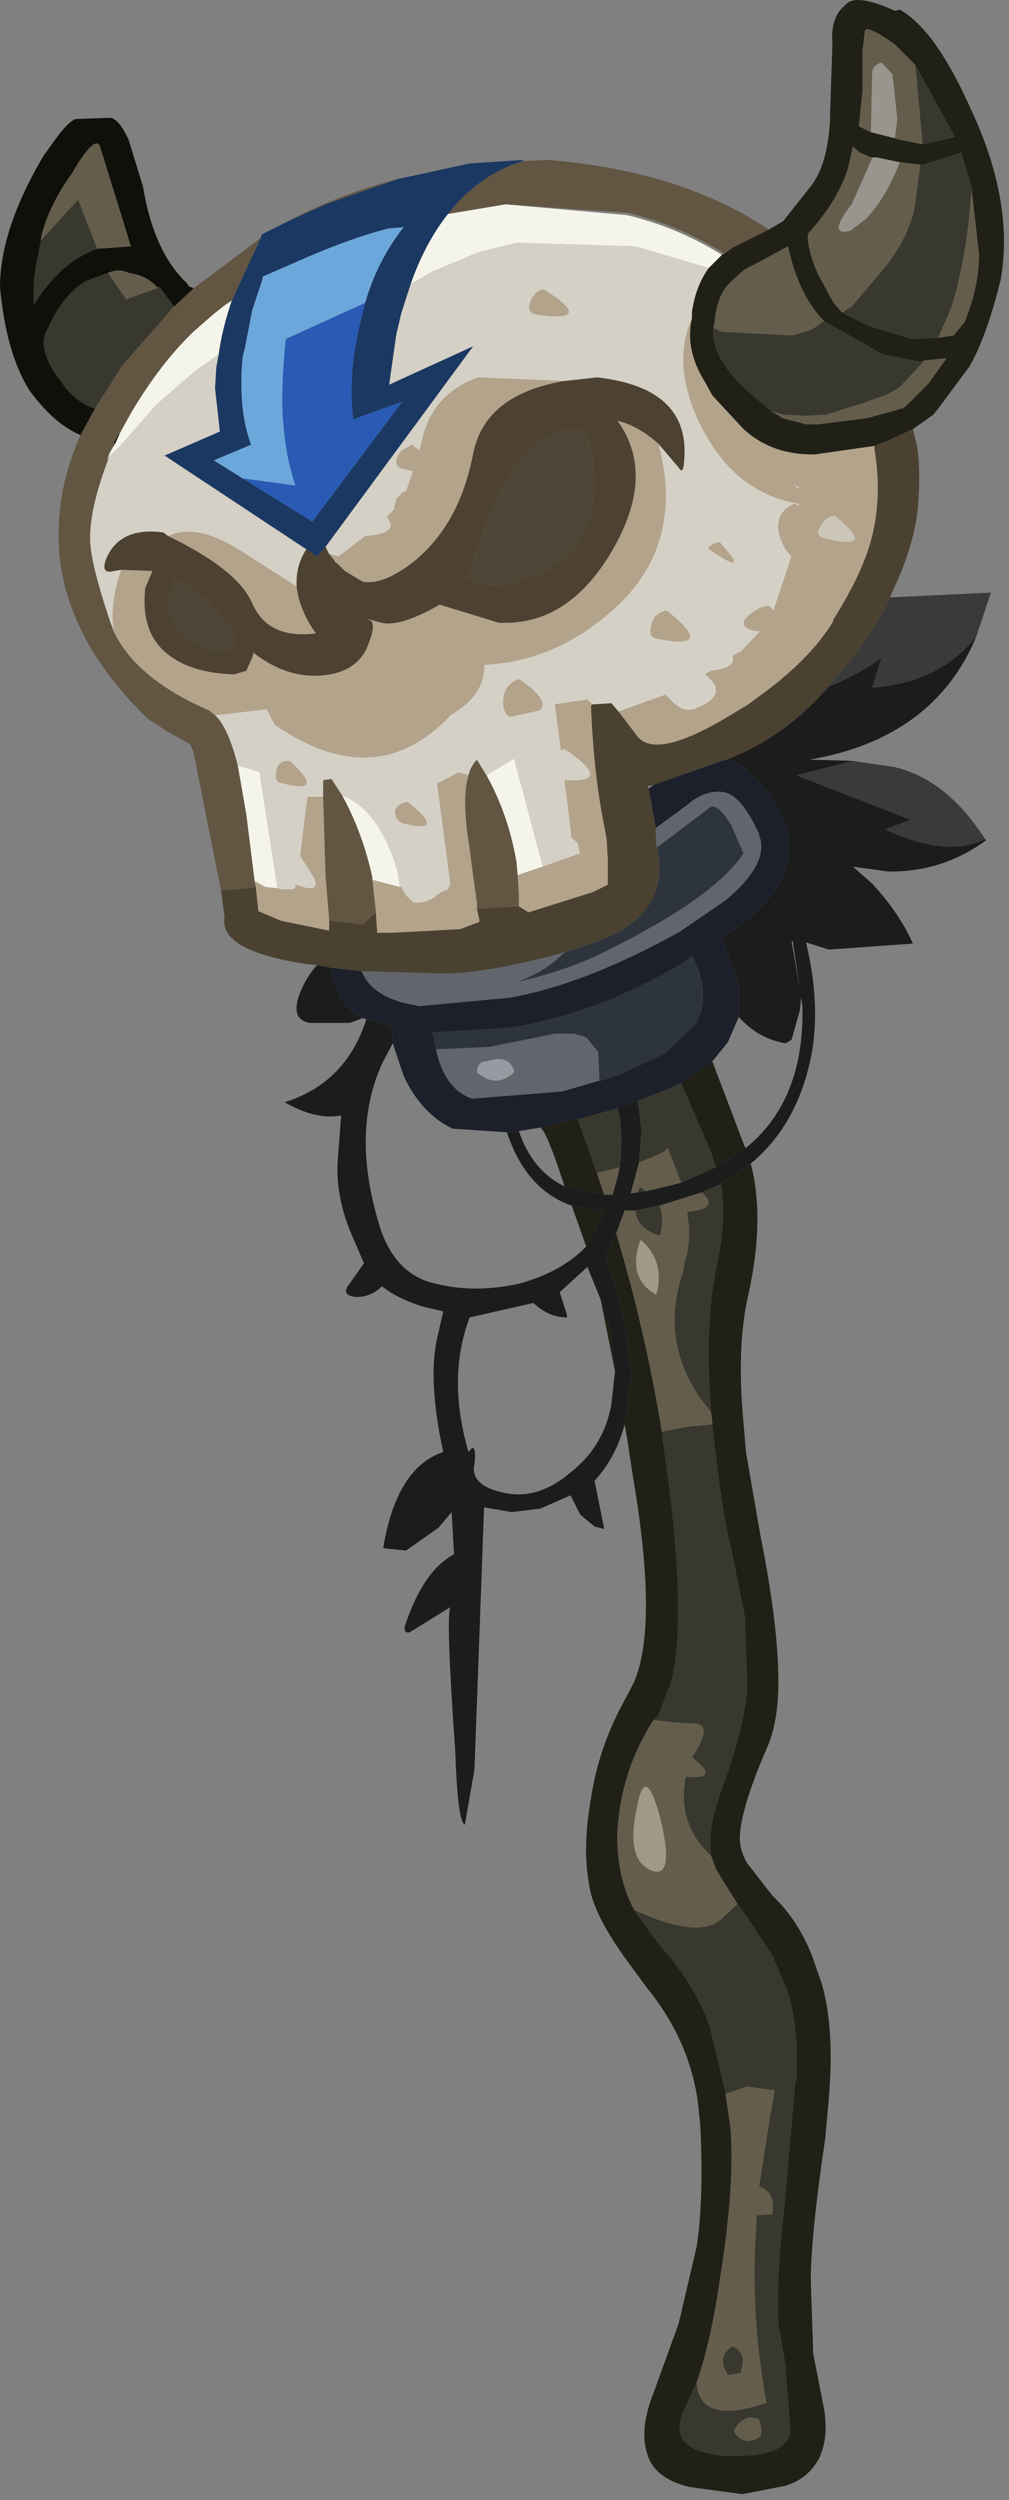 <?xml version="1.0" encoding="utf-8"?>
<svg version="1.1" id="Layer_1"
xmlns="http://www.w3.org/2000/svg"
xmlns:xlink="http://www.w3.org/1999/xlink"
xmlns:author="http://www.sothink.com"
width="42px" height="104px"
xml:space="preserve">
<rect width="100%" height="100%" fill="#808080" stroke="none"/>
<g id="1380" transform="matrix(1, 0, 0, 1, -43.5, -21.45)">
<path style="fill:#202017;fill-opacity:1" d="M80.3,39.85L79.9 40L77.45 40.35Q75.65 40.4 74.45 39.3L73.15 37.9L72.85 37.35Q72 36 72.3 34.7L72.3 34.65L72.3 34.45Q72.45 33.35 73 32.6L73.55 32.05L73.65 32L74 31.75L75.5 31L76.1 30.65L77.25 29.2Q77.95 28.3 78.05 26.45L78.05 26.25L78.15 23.3Q78.05 22.15 78.7 21.65Q79.1 21.15 80.75 21.9L80.95 21.85Q82.4 22.65 83.85 25.85L84.1 26.4Q85.7 30.05 85.15 33.1Q84.55 35.5 83.85 36.7L82.55 38.45L82.35 38.7L81.5 39.3L80.3 39.85M69.2,97.65Q69.15 99.5 69.9 100.9L70.8 102.15L71.25 102.7L71.35 102.8Q72.55 104.3 73.05 105.75L73.7 108.5L73.7 108.55L73.9 109.9Q74.1 112.25 73.5 116.05Q73.1 118.85 72.5 120.55L72 121.65Q71.15 123.4 73.7 123.6Q76.3 123.7 76.4 122.55L76.2 120.05L76.2 119.85L75.9 118.15Q75.8 116.25 76.15 113.2L76.6 108.1L76.65 107.9Q76.75 105.7 76.25 104.2L76.2 104.1L75.65 102.8L74.8 101.5L74.2 100.65L73.3 99.2L73.1 98.65Q72.9 97.45 73.7 95.45Q74.55 92.95 74.6 91.6L74.6 91.4L74.5 88.7L73.95 85.95Q73.55 84.5 73.15 80.7L73.15 80.6L73.1 80.2Q72.8 76.55 73.35 74Q73.75 72.2 73.5 70.7L74.75 69.85Q75.35 72.15 74.65 75.3Q74.15 77.45 74.45 80.65L74.55 81.85L75.15 85.3Q75.9 89.05 75.9 91.4Q75.9 93.05 75.45 94.1Q74.4 96.5 74.3 97.75Q74.25 98.35 74.6 98.95L75.65 100.3L75.7 100.35Q76.7 101.3 77.3 102.8L77.7 103.95Q78.25 105.8 78 108.75L77.85 110.4Q77.25 114.45 77.25 116.3L77.35 119.35L77.8 121.65Q78 122.85 77.6 123.7Q77.15 124.55 76.2 124.85L74.4 125.2L72.2 124.9Q70.75 124.55 70.45 123.55Q70.1 122.5 70.7 121L71.75 118.1L72.5 114.9Q72.8 112.95 72.65 109.85L72.55 108.9Q72.2 106.3 70.4 104.1L69.45 102.8Q68.25 101.1 68.05 100L68 99.7Q67.75 98.25 68.1 96.25Q68.4 94.25 69.4 92.35L69.7 91.8L69.9 91.4Q70.9 89.05 69.85 82.9L69.6 81.25L69.5 80.7L69.75 78.75Q69.7 76.6 68.7 73.7L69.15 72.75Q70.35 76.75 71.05 81L71.25 82.5Q72.1 88.65 71.45 91.4L70.9 92.8L70.7 93Q69.35 95.1 69.2 97.65M80.75,23.3Q79.55 22.45 79.5 22.75L79.4 23.6L79.4 25.25L79.25 26.7L79.75 26.95L80.75 27.2L80.9 27.25L81.9 27.45L83.25 27.15L81.6 24.15L80.75 23.3M80.95,28.2L80 28L79.75 28L79.3 27.8L79 27.55L78.8 28.45Q78.35 29.85 77.15 31.15Q77.05 31.5 77.4 32.5L77.55 32.85L78.2 34.05L78.55 34.45L79.45 34.9L79.8 35.05L81.45 35.55L82.55 35.5L83.2 35.4L83.65 34.85Q84.25 33.4 84.25 32L83.95 29.4L83.95 29.25L83.55 27.95L83.5 27.8L81.95 28.3L81.8 28.3L80.95 28.2M73.2,35.1Q73.1 36.2 74.3 37.4L74.55 37.65L75.6 38.55L76.1 38.85L77.05 39.1L77.55 39.1L79.55 38.85L80.85 38.5L80.95 38.45L81.05 38.45L81.2 38.35L82.05 37.5L82.15 37.4L82.9 36.35L81.95 36.45L81.8 36.5L80.25 36.2L78.5 35.2L77.85 34.85L77.8 34.8Q76.75 33.75 76.3 31.7L76.1 31.8L75.1 32.35L74.6 32.6L74.45 32.7L74.05 33.05L73.8 33.3Q73.35 33.8 73.25 34.8L73.2 35.1M73.1,69.4L71.85 66.5L73.15 65.6L74.5 69.15L74.55 69.2L73.3 70L73.1 69.4M66.9,70.5L66.75 70.05Q66.15 68.3 65.95 68.35L66 68.35L66.55 68.2L67.55 68L68.35 70.25L68.65 71.15L67 70.8L66.9 70.5M67.3,71.6L68.7 71.85L67.95 73.2L67.9 73.3L67.3 71.6M68.5,75.5L68.9 76.75L69.1 78.5L68.5 75.5" />
<path style="fill:#38382E;fill-opacity:1" d="M81.6,24.15L83.25 27.15L81.9 27.45L81.6 24.15M83.9,29.75Q83.75 32.1 83.1 34.25L82.55 35.5L81.45 35.55L79.8 35.05L79.45 34.9L78.55 34.45L78.95 34.2L80.1 32.85L80.35 32.55Q81.4 31.2 81.6 29.9L81.8 28.3L81.95 28.3L83.5 27.8L83.55 27.95L83.95 29.25L83.95 29.4L83.9 29.75M74.55,37.65L74.3 37.4Q73.1 36.2 73.2 35.1L73.55 35.25L76.45 35.4L76.85 35.3L77.3 35.15L77.8 34.8L77.85 34.85L78.5 35.2L80.25 36.2L81.8 36.5L81.95 36.45L81.85 36.6L81 37.5L80.9 37.6L80.35 37.9L79.9 38.05L79.35 38.25L79 38.35L77.9 38.7L77.05 38.75L76.2 38.7L76.1 38.7L75.6 38.55L74.55 37.65M50.75,34.2L48.6 36.65L47.45 38.45Q46.6 38.15 46.1 37.4Q44.95 35.95 45.5 35.1Q46.05 33.8 47.05 33.15L48 32.8L48.75 33.9L50.15 33.4L50.75 34.2M45.2,31.45L46.75 29.75L47.55 31.8Q46 32.35 44.9 34.15Q44.85 33.05 45.1 32L45.2 31.45M71.3,69.2Q71.2 69.4 70.1 69.8L70.2 68.45L70.05 67.25L71.3 66.75L71.85 66.5L73.1 69.4L73.3 70L71.85 70.65L71.3 69.2M70.4,71L70.05 71.05L70.1 70.85L70.2 70.85L70.4 71M68.35,70.25L67.55 68L68.15 67.85L69.2 67.55L69.25 67.7Q69.45 68.75 69.3 70L68.35 70.25M72.05,95.35Q73.55 95.5 72.3 94.55Q73.2 93.2 72.45 93.15L71.55 93.1L70.7 93L70.9 92.8L71.45 91.4Q72.1 88.65 71.25 82.5L71.05 81L72.1 80.8L73.15 80.7Q73.55 84.5 73.95 85.95L74.5 88.7L74.6 91.4L74.6 91.6Q74.55 92.95 73.7 95.45Q72.9 97.45 73.1 98.65Q71.65 97.3 72.05 95.35M73.5,70.7Q73.75 72.2 73.35 74Q72.8 76.55 73.1 80.2L72.6 79.55Q71 77.15 71.9 74.45L72 73.95Q72.3 73.05 72.1 71.85Q73.5 71.75 72.7 71.05L73.5 70.7M70.95,71.6Q71.15 72.1 71 72.75L70.95 72.85Q70 72.55 69.95 71.8L70.9 71.6L70.95 71.6M75.4,121.4Q74.75 117.8 74.95 114.5L75 113.6L75.65 113.55L75.65 113.5Q75.8 112.65 75.1 112.4L75.55 109.5L75.75 108.4L74.6 108.25L73.7 108.55L73.7 108.5L73.05 105.75Q72.55 104.3 71.35 102.8L71.25 102.7L70.8 102.15L69.9 100.9Q72.65 102.15 73.55 101.25L74.2 100.65L74.8 101.5L75.65 102.8L76.2 104.1L76.25 104.2Q76.75 105.7 76.65 107.9L76.6 108.1L76.15 113.2Q75.8 116.25 75.9 118.15L76.2 119.85L76.2 120.05L76.4 122.55Q76.3 123.7 73.7 123.6Q71.15 123.4 72 121.65L72.5 120.55Q72.6 122.35 75.4 121.4M74,119.05Q74.6 119.35 74.35 120.05L74.35 120.15L73.8 120.25Q73.3 119.45 74 119.05M75,122.05L74.7 122Q74.2 122.15 74.05 122.6Q74.5 123.25 75.15 122.8L75.2 122.55L75.1 122.1L75 122.05" />
<path style="fill:#645D4C;fill-opacity:1" d="M79.75,26.95L79.25 26.7L79.4 25.25L79.4 23.6L79.5 22.75Q79.55 22.45 80.75 23.3L81.6 24.15L81.9 27.45L80.9 27.25L80.75 27.2L80.85 26.4L80.65 24.55L80.2 24.05Q79.85 24.15 79.8 24.45L79.8 24.7L79.75 26.95M81.8,28.3L81.6 29.9Q81.4 31.2 80.35 32.55L80.1 32.85L78.95 34.2L78.55 34.45L78.2 34.05L77.55 32.85L77.4 32.5Q77.05 31.5 77.15 31.15Q78.35 29.85 78.8 28.45L79 27.55L79.3 27.8L79.75 28L79.8 28.05L78.95 29.95Q77.9 31.3 78.9 31.05L79.55 30.55Q80.4 29.65 80.95 28.2L81.8 28.3M82.55,35.5L83.1 34.25Q83.75 32.1 83.9 29.75L83.95 29.4L84.25 32Q84.25 33.4 83.65 34.85L83.2 35.4L82.55 35.5M82.9,36.35L82.15 37.4L82.05 37.5L81.2 38.35L81.05 38.45L80.95 38.45L80.85 38.5L79.55 38.85L77.55 39.1L77.05 39.1L76.1 38.85L75.6 38.55L76.1 38.7L76.2 38.7L77.05 38.75L77.9 38.7L79 38.35L79.35 38.25L79.9 38.05L80.35 37.9L80.9 37.6L81 37.5L81.85 36.6L81.95 36.45L82.9 36.35M73.25,34.8Q73.35 33.8 73.8 33.3L74.05 33.05L74.45 32.7L74.6 32.6L75.1 32.35L76.1 31.8L76.3 31.7Q76.75 33.75 77.8 34.8L77.3 35.15L76.85 35.3L76.45 35.4L73.55 35.25L73.2 35.1L73.25 34.8M46.75,29.75L45.2 31.45L45.2 31.35Q45.5 30.05 46.5 28.65Q47.4 27.1 47.65 27.5L48.1 28.95L48.95 31.7L47.55 31.8L46.75 29.75M50.15,33.4L48.75 33.9L48 32.8Q48.45 32.6 48.85 32.8Q49.6 32.9 50.05 33.4L50.15 33.4M71.85,70.65L70.85 70.9L70.4 71L70.2 70.85L70.1 70.85L70.05 71.05L69.75 71.1L70.1 69.8Q71.2 69.4 71.3 69.2L71.85 70.65M68.35,70.25L69.3 70L69.2 70.45L69 71.15L68.65 71.15L68.35 70.25M70.95,72.85L71 72.75Q71.15 72.1 70.95 71.6L72.7 71.05Q73.5 71.75 72.1 71.85Q72.3 73.05 72 73.95L71.9 74.45Q71 77.15 72.6 79.55L73.1 80.2L73.15 80.6L73.15 80.7L72.1 80.8L71.05 81Q70.35 76.75 69.15 72.75L69.5 71.8L69.95 71.8Q70 72.55 70.95 72.85M70.15,73.05Q69.6 74.6 70.8 75.3L70.85 75.2Q71.15 73.9 70.2 73.05L70.15 73.05M73.55,101.25Q72.65 102.15 69.9 100.9Q69.15 99.5 69.2 97.65Q69.35 95.1 70.7 93L71.55 93.1L72.45 93.15Q73.2 93.2 72.3 94.55Q73.55 95.5 72.05 95.35Q71.65 97.3 73.1 98.65L73.3 99.2L74.2 100.65L73.55 101.25M72.5,120.55Q73.1 118.85 73.5 116.05Q74.1 112.25 73.9 109.9L73.7 108.55L74.6 108.25L75.75 108.4L75.55 109.5L75.1 112.4Q75.8 112.65 75.65 113.5L75.65 113.55L75 113.6L74.95 114.5Q74.75 117.8 75.4 121.4Q72.6 122.35 72.5 120.55M70,96.7Q69.55 98.8 70.6 99.25Q71.6 99.65 71 97.15Q70.35 94.65 70 96.7M73.8,120.25L74.35 120.15L74.35 120.05Q74.6 119.35 74 119.05Q73.3 119.45 73.8 120.25M75.1,122.1L75.2 122.55L75.15 122.8Q74.5 123.25 74.05 122.6Q74.2 122.15 74.7 122L75 122.05L75.1 122.1" />
<path style="fill:#3A3A3A;fill-opacity:1" d="M79.8,50.05L80.2 48.8Q79.2 49.55 78 50L78 49.95Q79.75 48.05 80.55 46.3L84.75 46.1L84.15 47.9Q82.65 49.85 79.8 50.05M79,53.1L79.65 53.2L80.7 53.35Q82.9 53.85 84.5 56.35Q82.9 57.15 80.35 55.95L81.4 55.55L76.65 53.7L79 53.1" />
<path style="fill:#4A4131;fill-opacity:1" d="M56.7,61.6L56.25 61.55Q52.6 61 52.85 59.6L52.7 58.5L54.15 58.35L54.25 59.3L54.25 59.35L55.2 59.75L57.15 60.15L57.2 60.15L57.2 59.9L57.2 59.7L57.25 59.75L58.6 59.9L59.15 59.4L59.15 59.45L59.2 60.25L59.8 60.25L62.65 60.1L63.45 59.8L63.45 59.7L63.35 59.25L65.1 59.15L65.5 59.4L68.2 58.55L68.8 58.25L68.8 58L68.8 57.25L68.75 56.35L68.6 55.55Q68.2 53.45 68.1 50.8L68.15 50.75L68.95 50.7L69.25 51.05L70.05 52.1Q70.85 53.05 73.9 51.2L74.65 50.75L75.05 50.45Q77.15 48.95 78.15 47.35L78.2 47.2Q79.5 45.15 79.85 43.55Q80.2 41.9 79.9 40.15L79.9 40L80.3 39.85L81.5 39.3L81.65 39.9Q81.85 40.95 81.7 42.65Q81.5 44.3 80.65 46.05L80.55 46.3Q79.75 48.05 78 49.95L78 50Q76.2 52.1 73.75 53.05L73.7 53.05L70.7 54.1L70.45 54.15L70.5 54.25L70.8 55.9L70.8 56.55L70.85 56.7Q71.5 59.65 67.95 60.75L67.05 61.05Q64 61.9 62.05 61.95L58.55 61.85L57.25 61.7L56.7 61.6" />
<path style="fill:#1C1C1C;fill-opacity:1" d="M72.7,71.05L70.95 71.6L70.9 71.6L69.95 71.8L69.5 71.8L69.15 72.75L68.7 73.7Q69.7 76.6 69.75 78.75L69.5 80.7Q69.15 82.05 68.25 83.05L68.65 85.05L68.25 84.95L67.65 84.45L67.25 83.65L66 84.2L64.8 84.35L63.65 84.15L63.25 95.05L62.85 97.35Q62.55 97.25 62.45 94.3Q62.05 88.65 62.25 88.3L60.55 89.35Q60.3 89.4 60.35 89.1Q61.1 86.8 62.4 86.1L62.3 84.35L61.75 85L60.4 85.95L59.45 85.85Q60 82.5 61.95 81.85Q61.3 78.85 61.7 77.1L61.95 76L61.1 75.8Q60 75.45 59.4 74.95Q58.95 75.4 58.35 75.4Q57.65 75.35 58.05 74.85L58.65 74L58.05 72.6Q57.5 71.2 57.55 69.85L57.7 67.85Q56.65 68.05 55.35 67.3Q57.9 66.5 58.75 63.85L59.8 64.1L59.85 64.85L59.45 65.6Q58.05 68.55 59.35 72.6Q60 74.5 61.65 74.85Q63.25 75.25 65.1 74.85Q66.9 74.35 67.9 73.3L67.95 73.2L68.7 71.85L67.3 71.6Q65.4 70.95 64.6 68.55L65.1 68.5Q65.65 70.15 67 70.8L68.65 71.15L69 71.15L69.2 70.45L69.3 70Q69.45 68.75 69.25 67.7L69.2 67.55L70.05 67.25L70.2 68.45L70.1 69.8L69.75 71.1L70.05 71.05L70.4 71L70.85 70.9L71.85 70.65L73.3 70L74.55 69.2Q77 67.2 76.9 63.3L76.5 60.6L76.45 60.6L76.85 62.9L76.8 63.45L76.45 64.7L76.2 64.85Q75.05 64.65 74.25 63.75L74.25 62.35L73.55 60.5Q75.45 59.15 76 58.1Q76.5 57.05 76.25 56Q75.95 54.95 75.15 54.05Q74.5 53.25 73.75 53.05Q76.2 52.1 78 50Q79.2 49.55 80.2 48.8L79.8 50.05Q82.65 49.85 84.15 47.9Q82.4 52.15 77.2 53.05L79 53.1L76.65 53.7L81.4 55.55L80.35 55.95Q82.9 57.15 84.5 56.35L84.55 56.4Q82.7 57.75 80.45 57.7L79 57.5L79.8 58.2Q80.95 59.45 81.5 60.7L78 60.95L77.05 60.65Q77.65 63.15 77.3 65.2Q76.75 68.2 74.75 69.85L73.5 70.7L72.7 71.05M57.25,61.7L57.4 62.25Q57.65 63.3 58.6 63.8L58.05 64L56.4 64Q55.5 63.85 56.05 62.6Q56.35 61.95 56.7 61.6L57.25 61.7M67.95,74.15L66.8 75.2L67.1 76.15L67.1 76.25Q66.35 76.25 65.7 75.65L63.05 76.25Q62.1 78.75 63 81.85Q63.35 81.35 63.25 82.35Q63.05 83.25 64.5 83.55Q65.9 83.85 67.25 82.7Q68.65 81.6 68.95 79.85L69.1 78.5L68.9 76.75L68.5 75.5L67.95 74.15" />
<path style="fill:#98948E;fill-opacity:1" d="M79.8,24.7L79.8 24.45Q79.85 24.15 80.2 24.05L80.65 24.55L80.85 26.4L80.75 27.2L79.75 26.95L79.8 24.7M79.55,30.55L78.9 31.05Q77.9 31.3 78.95 29.95L79.8 28.05L79.75 28L80 28L80.95 28.2Q80.4 29.65 79.55 30.55" />
<path style="fill:#1B3862;fill-opacity:1" d="M53.15,33.95L54.35 31.35L54.4 31.2L55.6 30.6L57.05 29.95L60.05 28.9L63.05 28.25L65.3 28.1L65.25 28.15Q63.4 28.75 62.15 30.35Q61.2 31.55 60.6 33.25L60.2 34.5L60 35.35L59.85 36.35L59.85 36.4L59.7 37.45L63.2 35.85L57.05 44.2L56.7 44.6L56.25 44.3L50.35 40.4L52.65 39.4L52.45 37.6L52.5 36.75L52.6 36.2Q52.75 35.1 53.15 33.95M56.5,43.15L60.25 38.15L58.2 38.9L58.15 38.3L58.15 38.25Q58.05 36.6 58.55 34.65L58.7 34.05Q59.2 32.3 60.3 30.9L59.7 30.95Q58.05 31.35 55.6 32.45L54.45 32.95L54.4 33.15L54 34.35L53.7 35.9L53.6 36.3Q53.4 38.45 53.95 39.95L52.4 40.6L53.6 41.35L56.5 43.15" />
<path style="fill:#625643;fill-opacity:1" d="M54.15,58.35L52.7 58.5L51.55 52.7L51.4 52.4L50.5 51.9L49.65 51.35Q46.2 48 45.95 44.25L45.95 44.05Q45.85 41.8 46.85 39.55L47.45 38.45L48.6 36.65L50.75 34.2L51.55 33.45L54.35 31.35L53.15 33.95L52.85 34.15L52.35 34.55L51.55 35.25Q50.2 36.55 49 38.55L48.5 39.45L48.45 39.5L48.25 39.85L48.25 39.9L48.25 40L48.2 40.05L48.05 40.3L47.95 40.6L48.05 40.45Q47.25 42.5 47.25 43.85Q47.25 44.8 48.05 47.2L48.25 47.75Q49.2 49.7 52.2 51L52.45 51.2Q53 51.7 53.4 53.3L53.75 55.3L54.1 58.1L54.15 58.35M55.6,30.6Q57.7 29.5 60.05 28.9L57.05 29.95L55.6 30.6M69.6,30.3L64.55 29.95L62.15 30.35Q63.4 28.75 65.25 28.15L66.3 28.1Q71.85 28.55 75.5 31L74 31.75L73.65 32Q71.75 30.8 69.6 30.3M59.15,59.4L58.6 59.9L57.25 59.75L57.2 59.7L57.05 57.9L56.95 54.6L56.95 54.4L56.95 53.9L57.3 53.85L57.75 54.55Q58.6 56.1 59 57.95L59 58.05L59.15 59.4M63.35,59L63.15 57.55L63.05 56.75Q62.7 54.7 63 53.7Q63.1 53.3 63.35 53.05L63.75 53.7Q64.65 55.3 65 57.3L65.05 57.85L65.1 58.75L65.1 59.1L65.1 59.15L63.35 59.25L63.35 59" />
<path style="fill:#6CA7DB;fill-opacity:1" d="M55.4,35.55Q55.25 36.95 55.25 38.2L55.25 38.25Q55.3 40.2 55.8 41.65L53.6 41.35L52.4 40.6L53.95 39.95Q53.4 38.45 53.6 36.3L53.7 35.9L54 34.35L54.4 33.15L54.45 32.95L55.6 32.45Q58.05 31.35 59.7 30.95L60.3 30.9Q59.2 32.3 58.7 34.05L55.4 35.55" />
<path style="fill:#10100B;fill-opacity:1" d="M50.15,33.4L50.05 33.4Q49.6 32.9 48.85 32.8Q48.45 32.6 48 32.8L47.05 33.15Q46.05 33.8 45.5 35.1Q44.95 35.95 46.1 37.4Q46.6 38.15 47.45 38.45L46.85 39.55Q45.7 39.05 44.7 37.65Q43.75 36.1 43.5 33.4Q43.5 31 45.3 27.95L45.8 27.25Q46.35 26.5 46.65 26.4L48.1 26.35Q48.45 26.4 48.85 27.25L49.45 29.2Q49.9 31.95 51.3 33.25Q51.35 33.4 51.5 33.4L51.55 33.45L50.75 34.2L50.15 33.4M45.1,32Q44.85 33.05 44.9 34.15Q46 32.35 47.55 31.8L48.95 31.7L48.1 28.95L47.65 27.5Q47.4 27.1 46.5 28.65Q45.5 30.05 45.2 31.35L45.2 31.45L45.1 32M48.25,39.9L48.25 39.85L48.45 39.5L48.5 39.45L48.3 39.9L48.25 39.9" />
<path style="fill:#F5F4EA;fill-opacity:1" d="M73.55,32.05L73 32.6L69.95 31.7L65 31.55L63.4 31.95L61.5 32.75L60.8 33.15L60.6 33.25Q61.2 31.55 62.15 30.35L64.55 29.95L69.6 30.4Q71.7 30.9 73.55 32.05M48.15,40.15L48.2 40.1L48.2 40.05L48.25 40L48.3 39.9L48.5 39.45L49 38.55Q50.2 36.55 51.55 35.25L52.35 34.55L52.85 34.15L53.15 33.95Q52.75 35.1 52.6 36.2L51.6 36.9L50 38.3L48.55 39.95L48.2 40.3L48.05 40.45L48.15 40.15M59.85,36.35L60 35.35L60 35.45L59.85 36.35M54.1,58.1L53.75 55.3L53.4 53.3L54.3 53.55L55.05 58.4L54.55 58.35L54.1 58.1M59,58.05L59 57.95Q58.6 56.1 57.75 54.55Q58.6 54.85 59.25 55.85Q59.75 56.65 60.05 57.7L60.15 58.35L59 58.05M65.05,57.85L65 57.3Q64.65 55.3 63.75 53.7L64.9 53L66.1 57.5L65.05 57.85" />
<path style="fill:#D4D0C5;fill-opacity:1" d="M60.8,33.15L61.5 32.75L63.4 31.95L65 31.55L69.95 31.7L73 32.6Q72.45 33.35 72.3 34.45L72.3 34.65L72.3 34.7Q71.45 36.65 72.65 39.1Q74.05 41.95 76.75 42.4L76.75 42.5L76.55 42.4Q75.45 42.95 76.2 44.3L76.45 44.6L75.7 46.85L75.5 46.65Q75.1 46.7 74.8 46.95Q74.05 47.5 74.95 47.7L75.15 47.7L74.35 48.55Q74.2 48.6 74 48.75Q74.15 49.25 73.1 49.35L72.85 49.5Q73.95 50.35 72.4 50.95Q71.9 51.1 71.45 50.6L71.2 50.35L69.25 51.05L68.95 50.7L68.15 50.75L67.95 50.55L66.6 50.75L66.85 52.65L67 52.6Q69.15 54.05 67 53.9L67.3 56.3L67.35 56.35L67.55 56.5L67.65 56.95L66.1 57.5L64.9 53L63.75 53.7L63.35 53.05Q63.1 53.3 63 53.7L62.65 53.6L62.55 53.6L61.7 54.05L62.25 58.2L62.15 58.45L61.8 58.6L61.75 58.7L61.7 58.65Q61.55 58.9 61 59L60.85 59L60.7 59L60.4 58.7L60.2 58.35L60.15 58.35L60.05 57.7Q59.75 56.65 59.25 55.85Q58.6 54.85 57.75 54.55L57.3 53.85L56.95 53.9L56.95 54.4L56.95 54.6L56.3 54.6L56 57.05L56.6 58Q56.85 58.65 55.8 58.25L55.8 58.4L55.65 58.45L55.25 58.45L55.05 58.4L54.3 53.55L53.4 53.3Q53 51.7 52.45 51.2L54.6 50.95L54.95 51.6Q59.15 54.5 62.25 51.2Q63.7 50.35 63.65 49.1Q66.9 48.95 69.45 46.4Q71.95 43.8 70.9 39.9L71.75 40.9Q71.9 41.15 71.95 40.85Q72.4 37.6 68.35 37.15L67 37.3L63.4 37.15Q61.45 37.85 61.05 39.85L60.95 40.2L60.65 39.95L60.2 40.2Q59.75 40.85 60.3 40.95L60.7 41.05L60.4 41.9L60.3 41.9L60 42.2L59.9 42.65L59.6 42.95Q60.2 43.65 58.7 43.75L57.6 44.6L57.2 44.5L57.05 44.2L63.2 35.85L59.7 37.45L59.85 36.4L60 35.5L60 35.45L60 35.35L60.2 34.5L60.6 33.25L60.8 33.15M55.85,45.85L53.5 44.35Q51.7 43.2 50.5 43.75L50.3 43.6Q48.45 43.35 47.9 44.75Q47.7 45.35 48.25 45.2L48.55 45.15Q48.05 46.6 48.25 47.75L48.05 47.2Q47.25 44.8 47.25 43.85Q47.25 42.5 48.05 40.45L48.2 40.3L48.55 39.95L50 38.3L51.6 36.9L52.6 36.2L52.5 36.75L52.45 37.6L52.65 39.4L50.35 40.4L56.25 44.3Q55.8 45 55.85 45.85M48.2,40.05L48.2 40.1L48.15 40.15L48.05 40.45L47.95 40.6L48.05 40.3L48.2 40.05M66.15,33.5Q65.85 33.5 65.65 33.85Q65.3 34.5 65.95 34.55Q68.3 34.85 66.15 33.5M70.8,48Q73.4 48.55 71.25 46.85Q70.7 46.95 70.6 47.5Q70.5 47.95 70.8 48M73.1,44.35Q74.8 45.5 73.45 44L73.25 44.05Q72.85 44.25 73.1 44.35M66,50.95Q66.35 50.55 65.1 49.7Q64.4 49.95 64.45 50.8Q64.55 51.3 64.8 51.25L65.95 51L66 50.95M60.3,54.85Q60 54.95 59.95 55.2Q59.95 55.6 60.3 55.7Q62.15 56.15 60.45 54.8L60.3 54.85M55,53.55Q54.95 53.95 55.15 54Q57.15 54.55 55.55 53.1Q55.05 53.1 55 53.55" />
<path style="fill:#295BB4;fill-opacity:1" d="M58.7,34.05L58.55 34.65Q58.05 36.6 58.15 38.25L58.15 38.3L58.2 38.9L60.25 38.15L56.5 43.15L53.6 41.35L55.8 41.65Q55.3 40.2 55.25 38.25L55.25 38.2Q55.25 36.95 55.4 35.55L58.7 34.05" />
<path style="fill:#B3A38A;fill-opacity:1" d="M69.25,51.05L71.2 50.35L71.45 50.6Q71.9 51.1 72.4 50.95Q73.95 50.35 72.85 49.5L73.1 49.35Q74.15 49.25 74 48.75Q74.2 48.6 74.35 48.55L75.15 47.7L74.95 47.7Q74.05 47.5 74.8 46.95Q75.1 46.7 75.5 46.65L75.7 46.85L76.45 44.6L76.2 44.3Q75.45 42.95 76.55 42.4L76.75 42.5L76.75 42.4Q74.05 41.95 72.65 39.1Q71.45 36.65 72.3 34.7Q72 36 72.85 37.35L73.15 37.9L74.45 39.3Q75.65 40.4 77.45 40.35L79.9 40L79.9 40.15Q80.2 41.9 79.85 43.55Q79.5 45.15 78.2 47.2L78.15 47.35Q77.15 48.95 75.05 50.45L74.65 50.75L73.9 51.2Q70.85 53.05 70.05 52.1L69.25 51.05M48.25,47.75Q48.05 46.6 48.55 45.15L49.85 45.2L49.55 45.9Q49.35 47.65 50.35 48.55Q51.35 49.45 53.25 49.5L53.75 49.35L54 48.8L54.05 48.6Q55.4 49.65 56.85 49.55Q58.25 49.45 58.75 48.45Q59.2 47.4 58.9 47.25Q58.5 47.1 59.35 47.35Q60.15 47.55 61.8 46.6L64.25 47.35Q67 47.5 68.8 44.65Q70.9 41.3 69.2 38.95Q70.05 39.15 70.9 39.9Q71.95 43.8 69.45 46.4Q66.9 48.95 63.65 49.1Q63.7 50.35 62.25 51.2Q59.15 54.5 54.95 51.6L54.6 50.95L52.45 51.2L52.2 51Q49.2 49.7 48.25 47.75M50.5,43.75Q51.7 43.2 53.5 44.35L55.85 45.85Q55.95 46.8 56.65 47.8Q54.65 48.05 54 46.55Q53.4 45.15 50.5 43.75M63.2,40.3Q62.65 43.2 60.8 44.75Q59.5 45.8 58.6 45.65L57.85 45.2L57.55 44.9L57.4 44.8L57.45 44.8L57.2 44.5L57.6 44.6L58.7 43.75Q60.2 43.65 59.6 42.95L59.9 42.65L60 42.2L60.3 41.9L60.4 41.9L60.7 41.05L60.3 40.95Q59.75 40.85 60.2 40.2L60.65 39.95L60.95 40.2L61.05 39.85Q61.45 37.85 63.4 37.15L67 37.3Q63.7 37.85 63.2 40.3M57.2,59.7L57.2 59.9L57.2 60.15L57.15 60.15L55.2 59.75L54.25 59.35L54.25 59.3L54.15 58.35L54.1 58.1L54.55 58.35L55.05 58.4L55.25 58.45L55.65 58.45L55.8 58.4L55.8 58.25Q56.85 58.65 56.6 58L56 57.05L56.3 54.6L56.95 54.6L57.05 57.9L57.2 59.7M59,58.05L60.15 58.35L60.2 58.35L60.4 58.7L60.7 59L60.85 59L61 59Q61.55 58.9 61.7 58.65L61.75 58.7L61.8 58.6L62.15 58.45L62.25 58.2L61.7 54.05L62.55 53.6L62.65 53.6L63 53.7Q62.7 54.7 63.05 56.75L63.15 57.55L63.35 59L63.35 59.25L63.45 59.7L63.45 59.8L62.65 60.1L59.8 60.25L59.2 60.25L59.15 59.45L59.15 59.4L59 58.05M65.1,59.1L65.1 58.75L65.05 57.85L66.1 57.5L67.65 56.95L67.55 56.5L67.35 56.35L67.3 56.3L67 53.9Q69.15 54.05 67 52.6L66.85 52.65L66.6 50.75L67.95 50.55L68.15 50.75L68.1 50.8Q68.2 53.45 68.6 55.55L68.75 56.35L68.8 57.25L68.8 58L68.8 58.25L68.2 58.55L65.5 59.4L65.1 59.15L65.1 59.1M65.95,34.55Q65.3 34.5 65.65 33.85Q65.85 33.5 66.15 33.5Q68.3 34.85 65.95 34.55M70.6,47.5Q70.7 46.95 71.25 46.85Q73.4 48.55 70.8 48Q70.5 47.95 70.6 47.5M76.75,41.7L76.5 41.6L76.75 41.8L76.75 41.7M77.75,43.2Q77.3 43.75 77.85 43.85Q80.1 44.4 78.25 42.9Q77.95 42.9 77.75 43.2M73.25,44.05L73.45 44Q74.8 45.5 73.1 44.35Q72.85 44.25 73.25 44.05M65.95,51L64.8 51.25Q64.55 51.3 64.45 50.8Q64.4 49.95 65.1 49.7Q66.35 50.55 66 50.95L65.95 51M60.45,54.8Q62.15 56.15 60.3 55.7Q59.95 55.6 59.95 55.2Q60 54.95 60.3 54.85L60.45 54.8M55.55,53.1Q57.15 54.55 55.15 54Q54.95 53.95 55 53.55Q55.05 53.1 55.55 53.1" />
<path style="fill:#4D4232;fill-opacity:1" d="M54,46.55Q54.65 48.05 56.65 47.8Q55.95 46.8 55.85 45.85Q55.8 45 56.25 44.3L56.7 44.6L57.05 44.2L57.2 44.5L57.45 44.8L57.4 44.8L57.55 44.9L57.85 45.2L58.6 45.65Q59.5 45.8 60.8 44.75Q62.65 43.2 63.2 40.3Q63.7 37.85 67 37.3L68.35 37.15Q72.4 37.6 71.95 40.85Q71.9 41.15 71.75 40.9L70.9 39.9Q70.05 39.15 69.2 38.95Q70.9 41.3 68.8 44.65Q67 47.5 64.25 47.35L61.8 46.6Q60.15 47.55 59.35 47.35Q58.5 47.1 58.9 47.25Q59.2 47.4 58.75 48.45Q58.25 49.45 56.85 49.55Q55.4 49.65 54.05 48.6L54 48.8L53.75 49.35L53.25 49.5Q51.35 49.45 50.35 48.55Q49.35 47.65 49.55 45.9L49.85 45.2L48.55 45.15L48.25 45.2Q47.7 45.35 47.9 44.75Q48.45 43.35 50.3 43.6L50.5 43.75Q53.4 45.15 54 46.55M52.9,48.55Q53.4 48.35 53.2 47.7L52.15 46.45Q51.25 45.75 50.8 45.55Q50.1 47.1 51.25 47.95Q52.4 48.75 52.9 48.55M67.95,39.5Q66.7 38.95 65.55 40.2Q64.3 41.5 63.75 43.2L62.95 45.45Q63.5 45.85 64.45 45.75L64.9 45.65L65.6 45.45Q68.7 44.3 68.15 40.5L67.95 39.5" />
<path style="fill:#4F4536;fill-opacity:1" d="M51.25,47.95Q50.1 47.1 50.8 45.55Q51.25 45.75 52.15 46.45L53.2 47.7Q53.4 48.35 52.9 48.55Q52.4 48.75 51.25 47.95M68.15,40.5Q68.7 44.3 65.6 45.45L64.9 45.65L64.45 45.75Q63.5 45.85 62.95 45.45L63.75 43.2Q64.3 41.5 65.55 40.2Q66.7 38.95 67.95 39.5L68.15 40.5" />
<path style="fill:#CCC6B8;fill-opacity:1" d="M76.75,41.8L76.5 41.6L76.75 41.7L76.75 41.8M78.25,42.9Q80.1 44.4 77.85 43.85Q77.3 43.75 77.75 43.2Q77.95 42.9 78.25 42.9" />
<path style="fill:#1C202A;fill-opacity:1" d="M71.85,66.5L71.3 66.75L70.05 67.25L69.2 67.55L68.15 67.85L67.55 68L66.55 68.2L66 68.35L65.1 68.5L64.6 68.55L62.35 68.4Q61.05 67.8 60.3 66.2L59.85 64.85L59.8 64.1L58.75 63.85L58.6 63.8Q57.65 63.3 57.4 62.25L57.25 61.7L58.55 61.85L58.6 61.95Q59 62.8 60.25 63.15L60.95 63.3L64.7 62.95Q67.85 62.4 71.8 60.2L73.7 58.9Q75.55 57.35 75.1 56.2L75.1 56.15Q74.35 54.5 73.6 54.4Q72.85 54.3 72.15 54.9L70.8 55.9L70.5 54.25L70.7 54.1L73.7 53.05L73.75 53.05Q74.5 53.25 75.15 54.05Q75.95 54.95 76.25 56Q76.5 57.05 76 58.1Q75.45 59.15 73.55 60.5L74.25 62.35L74.25 63.75L73.8 64.8L73.15 65.6L71.85 66.5M68.45,66.4L68.5 66.4L69.3 66.15L69.4 66.1L71.2 65.25L72.45 64.05Q73.15 62.8 72.3 61.2Q71.9 61.65 69.65 62.7Q67.4 63.75 64.75 64.2L61.5 64.4L61.65 65.1Q62 66.75 63.15 67.15L66.9 66.85L68.45 66.4" />
<path style="fill:#61666C;fill-opacity:1" d="M70.8,56.55L70.8 55.9L72.15 54.9Q72.85 54.3 73.6 54.4Q74.35 54.5 75.1 56.15L75.1 56.2Q75.55 57.35 73.7 58.9L71.8 60.2Q67.85 62.4 64.7 62.95L60.95 63.3L60.25 63.15Q59 62.8 58.6 61.95L58.55 61.85L62.05 61.95Q64 61.9 67.05 61.05L66.9 61.15Q66.15 61.9 65 62.3Q67.25 61.8 68.95 60.9Q73.25 58.75 74.45 56.95L74.25 56.5L73.95 55.8Q73.45 54.95 73.1 55L70.85 56.7L70.8 56.55M66.9,66.85L63.15 67.15Q62 66.75 61.65 65.1L63.85 65L66.35 64.5L66.6 64.45L67.4 64.45L67.9 64.6L68.4 65.2L68.45 66.35L68.45 66.4L66.9 66.85M63.75,65.6Q63.4 65.6 63.35 66L63.35 66.05Q64.15 66.75 64.9 66.05L64.9 66Q64.7 65.3 63.75 65.6" />
<path style="fill:#2D343C;fill-opacity:1" d="M67.95,60.75Q71.5 59.65 70.85 56.7L73.1 55Q73.45 54.95 73.95 55.8L74.25 56.5L74.45 56.95Q73.25 58.75 68.95 60.9Q67.25 61.8 65 62.3Q66.15 61.9 66.9 61.15L67.05 61.05L67.95 60.75M61.5,64.4L64.75 64.2Q67.4 63.75 69.65 62.7Q71.9 61.65 72.3 61.2Q73.15 62.8 72.45 64.05L71.2 65.25L69.4 66.1L69.3 66.15L68.5 66.4L68.45 66.4L68.45 66.35L68.4 65.2L67.9 64.6L67.4 64.45L66.6 64.45L66.35 64.5L63.85 65L61.65 65.1L61.5 64.4" />
<path style="fill:#969BA1;fill-opacity:1" d="M64.9,66L64.9 66.05Q64.15 66.75 63.35 66.05L63.35 66Q63.4 65.6 63.75 65.6Q64.7 65.3 64.9 66" />
<path style="fill:#A19986;fill-opacity:1" d="M70.2,73.05Q71.15 73.9 70.85 75.2L70.8 75.3Q69.6 74.6 70.15 73.05L70.2 73.05M71,97.15Q71.6 99.65 70.6 99.25Q69.55 98.8 70 96.7Q70.35 94.65 71 97.15" />
</g>
</svg>
